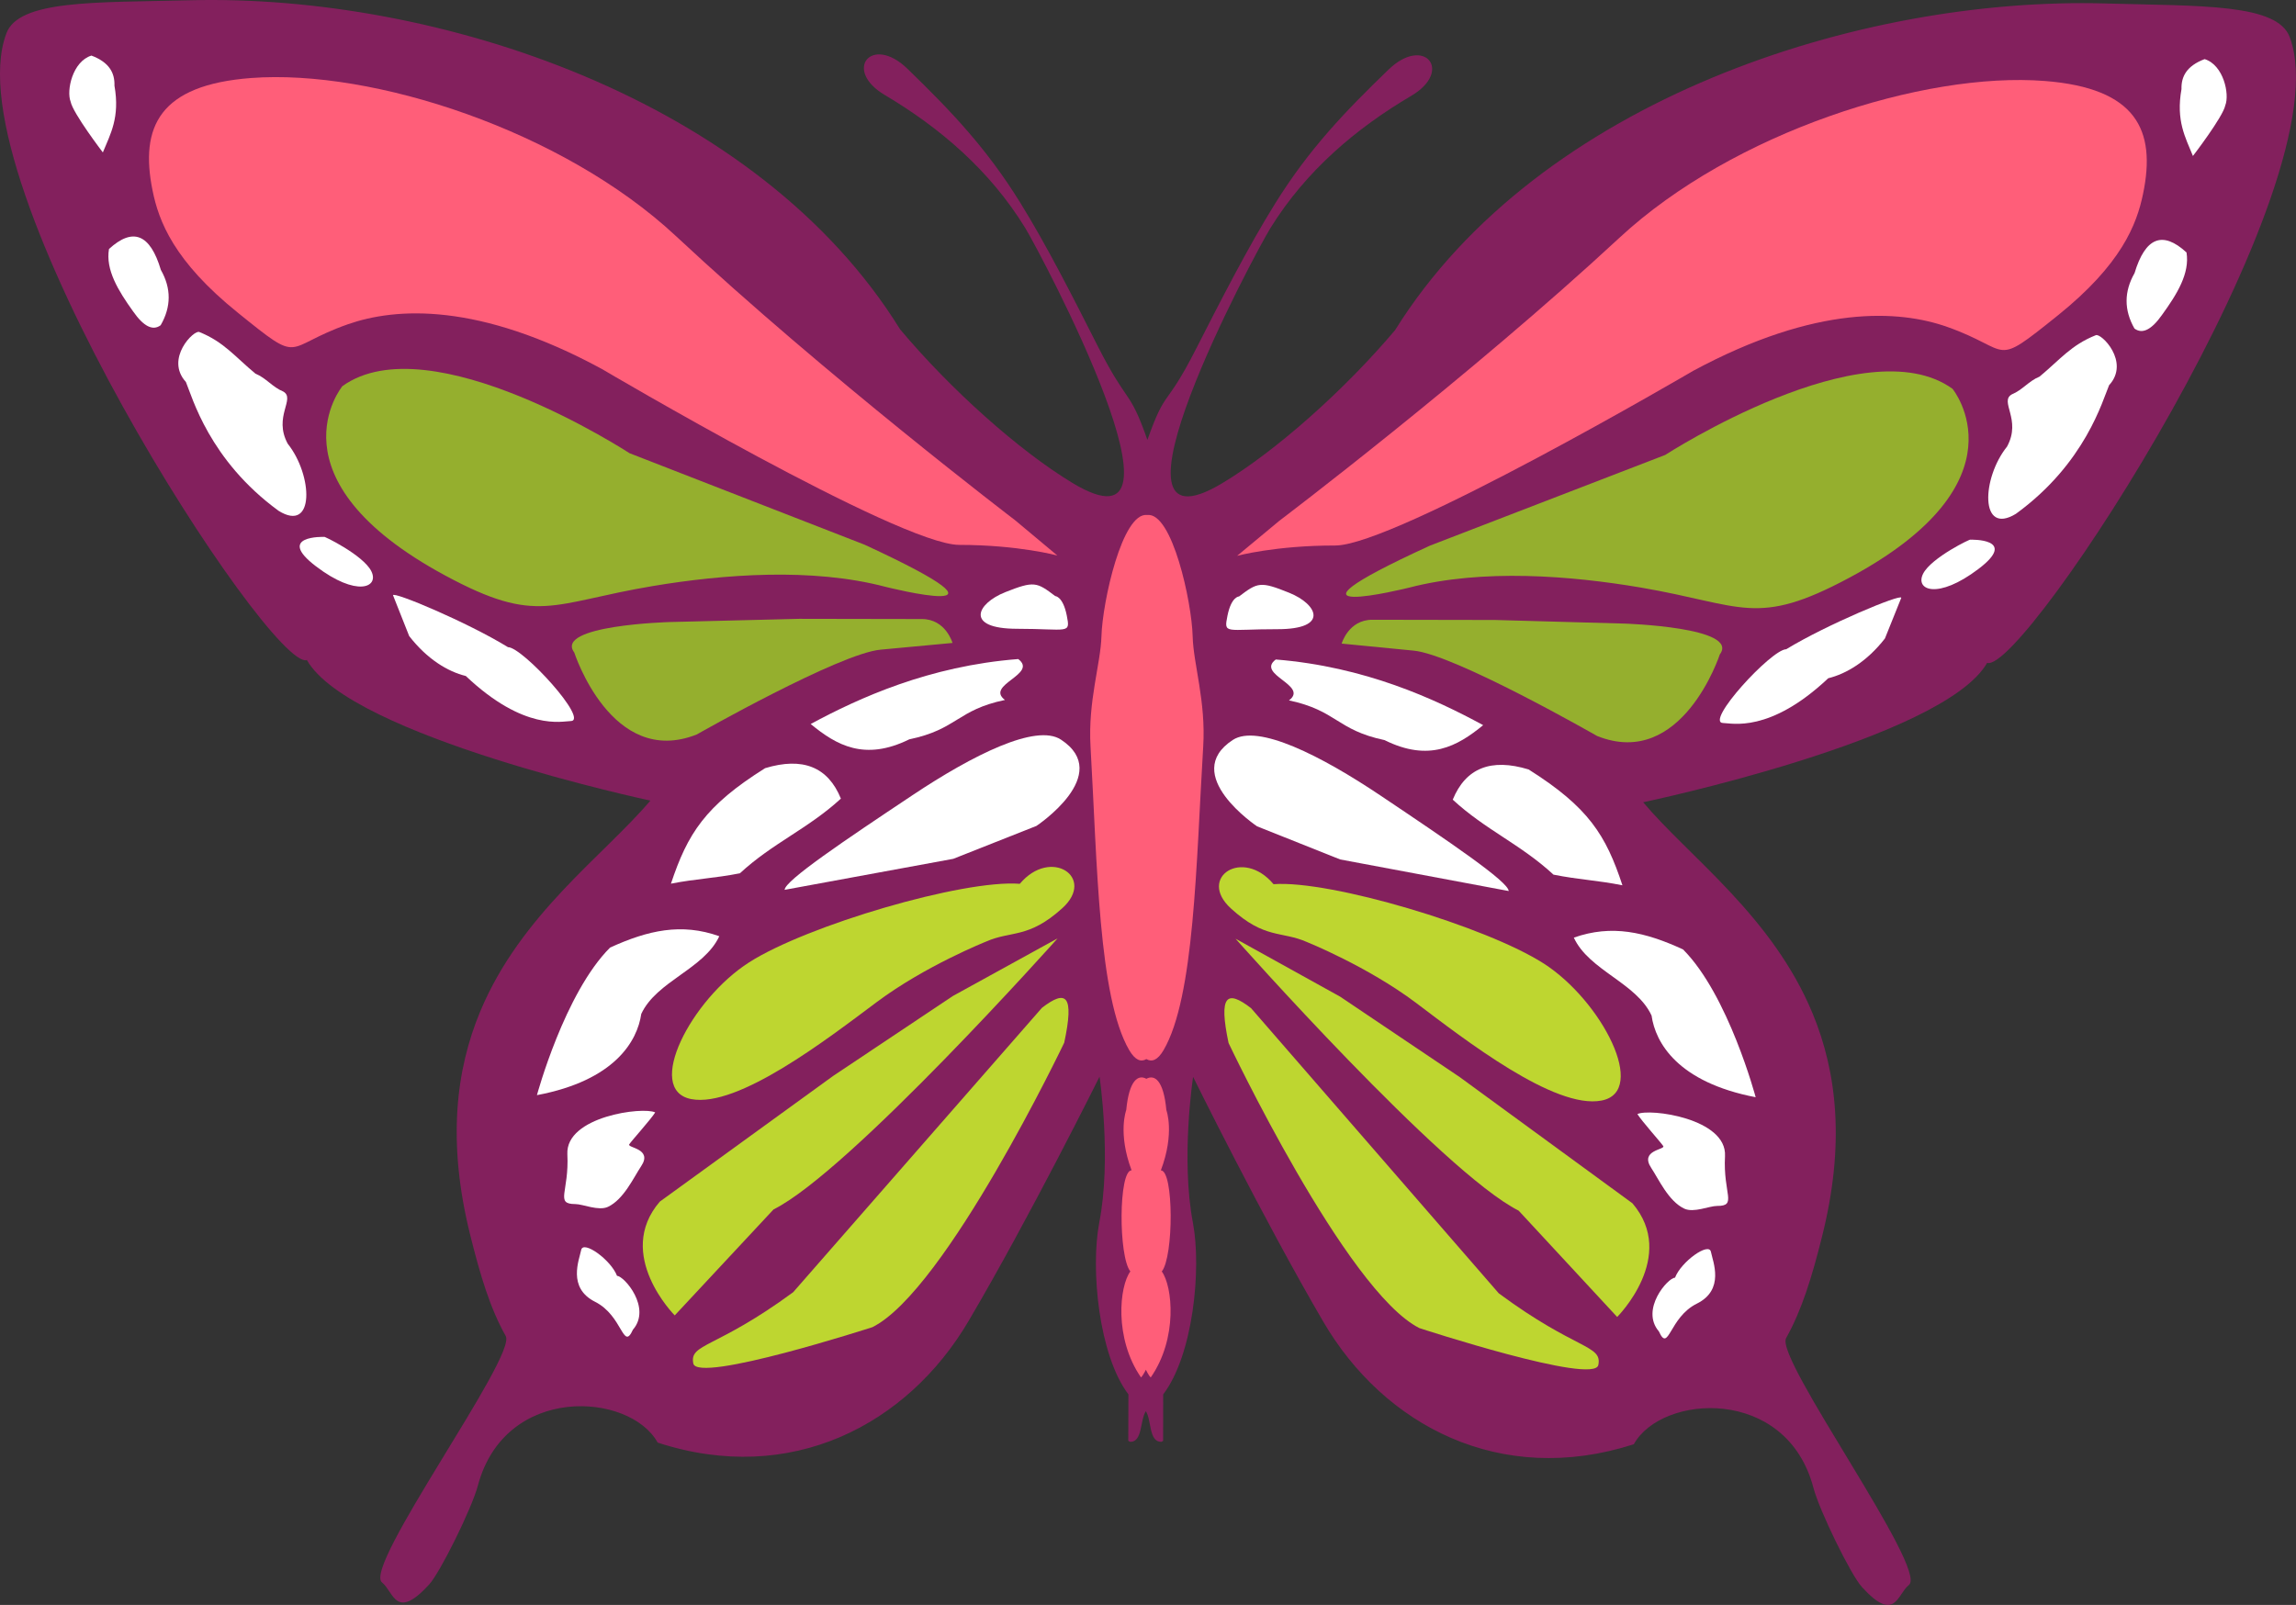 <?xml version="1.0" encoding="utf-8"?>
<!-- Generator: Adobe Illustrator 13.0.0, SVG Export Plug-In . SVG Version: 6.00 Build 14948)  -->
<!DOCTYPE svg PUBLIC "-//W3C//DTD SVG 1.1//EN" "http://www.w3.org/Graphics/SVG/1.1/DTD/svg11.dtd">
<svg version="1.1" id="Layer_1" xmlns="http://www.w3.org/2000/svg" xmlns:xlink="http://www.w3.org/1999/xlink" x="0px" y="0px"
	 width="198.516px" height="138.797px" viewBox="-7.38 37.902 198.516 138.797"
	 enable-background="new -7.38 37.902 198.516 138.797" xml:space="preserve">
<rect x="-7.38" y="37.902" width="198.516" height="138.797" fill="#333333" stroke="none"/>
<g>
	<path fill="#83205D" d="M95.763,143.652c0.756,4.028,0.008,11.463-2.572,14.838l-0.006,4.019c-0.051,0.037-0.108,0.063-0.164,0.084
		c-1.08,0.005-0.824-1.859-1.329-2.651c-0.519,0.794-0.273,2.659-1.344,2.651c-0.062-0.021-0.116-0.05-0.174-0.089l0.011-4.016
		c-2.565-3.392-3.287-10.828-2.521-14.855c1.083-5.538,0.024-12.616,0.024-12.616s-6.052,12.187-11.327,21.133
		c-5.271,8.959-15.352,14.275-26.878,10.509c-2.402-4.361-13.193-5.098-15.543,3.715c-0.53,1.991-3.253,7.503-4.217,8.56
		c-2.904,3.169-3.05,0.644-4.073-0.18c-1.695-1.356,11.682-19.553,10.696-21.312c-1.353-2.404-2.203-5.253-3.063-8.71
		c-2.023-8.09-1.24-14.333,0.866-19.379c3.513-8.402,10.694-13.479,14.704-18.215c0,0-25.945-5.524-29.698-12.155
		C16.05,96.035-11.553,53.468-6.841,40.821c1.047-2.958,7.725-2.69,15.943-2.897c21.237-0.532,48.979,8.49,61.343,28.461
		C74.78,71.551,80.71,76.87,85.352,79.672c11.487,6.939-2.736-19.848-4.095-22.064c-3.073-5.012-7.427-8.696-12.141-11.493
		c-3.646-2.16-1.129-5.265,1.962-2.267c3.755,3.639,6.843,6.869,9.765,11.6c2.288,3.699,4.512,8.085,6.641,12.291
		c2.7,5.333,2.748,3.666,4.343,8.207c1.623-4.576,1.514-2.603,4.151-7.765c2.209-4.326,4.528-8.88,6.902-12.691
		c2.938-4.722,6.036-7.939,9.799-11.573c3.101-2.985,5.614,0.12,1.958,2.275c-4.724,2.783-9.093,6.452-12.184,11.452
		c-1.362,2.211-15.675,28.951-4.168,22.054c4.654-2.789,10.604-8.083,14.954-13.243c12.425-19.931,40.202-28.854,61.438-28.252
		c8.221,0.233,14.891-0.01,15.928,2.945c4.673,12.663-23.074,55.145-26.173,54.078c-3.773,6.612-29.741,12.058-29.741,12.058
		c3.994,4.744,11.166,9.845,14.649,18.26c2.089,5.044,2.847,11.296,0.796,19.38c-0.862,3.45-1.739,6.299-3.087,8.702
		c-0.992,1.756,12.322,19.995,10.618,21.346c-1.026,0.816-1.181,3.348-4.07,0.169c-0.962-1.062-3.662-6.585-4.186-8.575
		c-2.322-8.816-13.118-8.116-15.529-3.763c-11.542,3.72-21.614-1.634-26.85-10.601c-5.24-8.968-11.256-21.171-11.256-21.171
		S94.699,138.099,95.763,143.652z"/>
	<path fill="#FF5E79" d="M91.737,129.493c-0.475,0.283-0.972,0.092-1.483-0.773c-2.665-4.582-2.761-16.137-3.345-26.257
		c-0.229-3.951,0.876-7.125,0.945-9.552c0.086-2.941,1.801-10.751,3.958-10.47c2.16-0.272,3.852,7.54,3.927,10.481
		c0.061,2.429,1.156,5.614,0.912,9.555c-0.615,10.125-0.748,21.674-3.431,26.248C92.712,129.588,92.214,129.774,91.737,129.493z"/>
	<path fill="#FF5E79" d="M91.737,131.198c0.686-0.382,1.485,0.079,1.728,2.705c0,0,0.749,1.977-0.476,5.213
		c1.126,0.003,1.114,7.475,0.08,8.744c0.933,1.271,1.399,5.782-0.953,9.162c-0.05-0.023-0.221-0.252-0.421-0.662
		c-0.204,0.407-0.377,0.636-0.423,0.661c-2.342-3.392-1.863-7.899-0.919-9.164c-1.036-1.275-1.022-8.741,0.105-8.745
		c-1.215-3.242-0.461-5.214-0.461-5.214C90.247,131.268,91.05,130.814,91.737,131.198z"/>
	<path fill="#BED630" d="M84.634,128.076c0,0-10.241,21.446-16.584,24.601c0,0-15.137,4.899-15.486,3.139
		c-0.346-1.755,1.945-1.243,8.635-6.162l21.508-24.593C84.803,123.447,85.521,123.94,84.634,128.076z"/>
	<path fill="#BED630" d="M98.843,128.1c0,0,10.172,21.48,16.501,24.658c0,0,15.119,4.95,15.47,3.192
		c0.358-1.761-1.932-1.257-8.607-6.199l-21.421-24.664C98.692,123.471,97.972,123.963,98.843,128.1z"/>
	<path fill="#BED630" d="M84.062,119.052c0,0-17.994,20.178-24.56,23.443c-2.851,3.06-5.691,6.112-8.543,9.165
		c0,0-5.235-5.254-1.292-9.839c4.995-3.616,9.982-7.243,14.973-10.86c3.461-2.308,6.913-4.619,10.368-6.925
		C78.026,122.372,81.042,120.719,84.062,119.052z"/>
	<path fill="#BED630" d="M99.448,119.083c0,0,17.927,20.227,24.478,23.518c2.84,3.066,5.674,6.13,8.517,9.194
		c0,0,5.254-5.236,1.317-9.834c-4.974-3.636-9.953-7.272-14.934-10.914c-3.445-2.314-6.887-4.634-10.342-6.957
		C105.473,122.421,102.458,120.751,99.448,119.083z"/>
	<path fill="#FFFFFF" d="M48.065,125.587c-0.341,2.346-2.283,5.754-9.02,7.024c0,0,2.385-8.83,6.324-12.762
		c3.282-1.496,6.164-2.151,9.443-0.981C53.492,121.71,49.388,122.743,48.065,125.587z"/>
	<path fill="#FFFFFF" d="M135.418,125.732c0.331,2.352,2.266,5.764,9,7.059c0,0-2.353-8.844-6.279-12.781
		c-3.28-1.511-6.16-2.179-9.443-1.021C130.006,121.833,134.109,122.889,135.418,125.732z"/>
	<path fill="#FFFFFF" d="M60.46,114.856c0.01-0.793,5.167-4.263,11.065-8.192c5.207-3.47,10.676-6.215,12.829-4.798
		c4.586,3.013-2.124,7.463-2.124,7.463l-7.189,2.845L60.46,114.856z"/>
	<path fill="#FFFFFF" d="M123.064,114.959c-0.006-0.796-5.151-4.277-11.038-8.227c-5.198-3.491-10.656-6.248-12.812-4.841
		c-4.598,2.999,2.094,7.472,2.094,7.472l7.186,2.865L123.064,114.959z"/>
	<path fill="#FFFFFF" d="M50.631,114.323c2.185-0.429,3.771-0.464,5.962-0.898c2.842-2.624,5.888-3.845,8.732-6.458
		c-1.114-2.74-3.298-3.618-6.551-2.633C53.58,107.594,52.074,109.994,50.631,114.323z"/>
	<path fill="#FFFFFF" d="M132.898,114.463c-2.187-0.438-3.775-0.484-5.961-0.921c-2.837-2.626-5.875-3.864-8.71-6.484
		c1.12-2.739,3.313-3.607,6.562-2.611C129.967,107.713,131.469,110.125,132.898,114.463z"/>
	<path fill="#FFFFFF" d="M62.713,100.515c2.236,1.844,4.672,3.223,8.525,1.326c4.154-0.865,4.117-2.536,8.271-3.406
		c-1.746-1.316,2.896-2.219,1.149-3.537C72.951,95.494,66.895,98.26,62.713,100.515z"/>
	<path fill="#FFFFFF" d="M120.856,100.614c-2.236,1.834-4.684,3.204-8.527,1.293c-4.152-0.877-4.107-2.553-8.263-3.434
		c1.754-1.309-2.889-2.228-1.14-3.537C110.639,95.556,116.68,98.344,120.856,100.614z"/>
	<path fill="#FF5E79" d="M80.406,82.907c0,0-16.346-12.457-29.357-24.601C41.283,49.2,24.85,43.851,14.332,44.648
		c-7.904,0.597-9.648,4.196-8.52,9.736c0.534,2.645,1.832,6.096,7.37,10.559c5.7,4.606,3.805,3.008,9.523,1
		c4.132-1.442,11.273-1.931,21.958,3.872c0,0,25.741,15.2,30.892,15.209c5.15,0.005,8.486,0.921,8.486,0.921L80.406,82.907z"/>
	<path fill="#FF5E79" d="M103.226,82.946c0,0,16.385-12.398,29.44-24.505c9.79-9.073,26.239-14.364,36.762-13.535
		c7.9,0.622,9.636,4.228,8.484,9.761c-0.545,2.641-1.858,6.091-7.402,10.54c-5.722,4.586-3.814,2.984-9.536,0.963
		c-4.119-1.451-11.264-1.961-21.964,3.804c0,0-25.786,15.109-30.943,15.104c-5.151-0.007-8.483,0.893-8.483,0.893L103.226,82.946z"
		/>
	<path fill="#95AF2E" d="M47.053,77.097c0,0-17.238-11.249-24.827-5.803c0,0-6.62,8.012,8.894,16.382
		c8.03,4.334,9.137,2.377,17.98,0.901c6.063-1.01,13.72-1.604,20.084,0.075c0,0,13.328,3.354-1.815-3.646L47.053,77.097z"/>
	<path fill="#95AF2E" d="M136.597,77.246c0,0,17.271-11.189,24.842-5.718c0,0,6.595,8.033-8.943,16.347
		c-8.047,4.306-9.146,2.355-17.986,0.843c-6.063-1.031-13.713-1.652-20.081,0.01c0,0-13.342,3.31,1.826-3.639L136.597,77.246z"/>
	<path fill="#95AF2E" d="M50.525,91.697c0,0-10.017,0.271-8.252,2.637c0,0,3.227,10.015,10.594,7.085c0,0,12.386-7.048,15.921-7.336
		l6.188-0.578c0,0-0.584-2.064-2.643-2.067c-2.07-0.004-10.609-0.019-10.609-0.019L50.525,91.697z"/>
	<path fill="#95AF2E" d="M133.075,91.831c0,0,10.02,0.309,8.243,2.665c0,0-3.26,10.009-10.615,7.052c0,0-12.363-7.087-15.895-7.383
		l-6.187-0.605c0,0,0.593-2.064,2.656-2.061c2.059,0.008,10.605,0.019,10.605,0.019L133.075,91.831z"/>
	<path fill="#FFFFFF" d="M14.71,70.218c-1.76-1.455-2.731-2.75-4.847-3.599c-0.433-0.252-3.016,2.295-1.17,4.317
		c0.541,1.281,2.01,6.761,8.021,11.146c3.131,1.937,2.966-3.069,0.784-5.805c-1.277-2.359,0.716-3.896-0.397-4.52
		C16.188,71.39,15.624,70.587,14.71,70.218z"/>
	<path fill="#FFFFFF" d="M168.963,70.473c1.755-1.457,2.733-2.736,4.853-3.578c0.434-0.25,3.015,2.299,1.161,4.318
		c-0.55,1.274-2.037,6.752-8.059,11.125c-3.14,1.917-2.963-3.083-0.767-5.812c1.286-2.354-0.7-3.9,0.42-4.521
		C167.479,71.635,168.042,70.84,168.963,70.473z"/>
	<path fill="#FFFFFF" d="M26.601,89.381c-0.001-0.363,6.417,2.326,9.94,4.489c1.27,0,7.098,6.398,5.402,6.392
		c-0.702,0.004-3.983,0.902-9.05-3.9c-1.554-0.377-3.344-1.454-4.895-3.454C27.535,91.737,27.067,90.562,26.601,89.381z"/>
	<path fill="#FFFFFF" d="M157.008,89.6c0.002-0.369-6.425,2.302-9.95,4.45c-1.273,0.002-7.128,6.376-5.434,6.381
		c0.704,0,3.991,0.913,9.07-3.874c1.555-0.38,3.347-1.44,4.9-3.439C156.069,91.946,156.537,90.77,157.008,89.6z"/>
	<path fill="#FFFFFF" d="M20.646,84.333c0,0-4.236-0.146-0.714,2.539c3.522,2.686,5.496,1.841,4.794,0.431
		C24.026,85.891,20.499,84.191,20.646,84.333z"/>
	<path fill="#FFFFFF" d="M162.981,84.575c0,0,4.23-0.139,0.697,2.533c-3.526,2.674-5.493,1.83-4.786,0.417
		C159.6,86.117,163.125,84.43,162.981,84.575z"/>
	<path fill="#FFFFFF" d="M4.127,64.831c-1.296-1.806-2.389-3.599-2.084-5.394c2.066-1.897,3.564-1.297,4.485,1.806
		c0.907,1.594,0.902,3.188-0.016,4.785C5.833,66.536,5.036,66.134,4.127,64.831z"/>
	<path fill="#FFFFFF" d="M179.561,65.121c1.299-1.792,2.401-3.587,2.109-5.385c-2.067-1.904-3.563-1.31-4.493,1.786
		c-0.914,1.599-0.918,3.194-0.009,4.792C177.85,66.821,178.646,66.425,179.561,65.121z"/>
	<path fill="#FFFFFF" d="M0.526,42.708c-1.636,0.506-2.179,3.022-1.799,3.987c0.194,0.998,2.786,4.39,2.786,4.39
		c0.655-1.601,1.489-3.022,1.003-5.776C2.55,44.226,2.087,43.297,0.526,42.708z"/>
	<path fill="#FFFFFF" d="M183.236,43.014c1.635,0.506,2.17,3.028,1.788,3.996c-0.197,0.995-2.8,4.381-2.8,4.381
		c-0.648-1.606-1.479-3.034-0.989-5.785C181.206,44.523,181.678,43.599,183.236,43.014z"/>
	<path fill="#BED630" d="M80.795,114.335c-4.901-0.384-18.408,3.595-23.407,6.793c-4.998,3.192-9.069,11.023-5.013,11.823
		c4.053,0.793,11.839-5.245,16.046-8.385c4.212-3.15,9.477-5.243,9.477-5.243c2.184-0.96,3.64-0.226,6.574-2.882
		C87.406,113.781,83.465,111.147,80.795,114.335z"/>
	<path fill="#BED630" d="M102.733,114.368c4.899-0.37,18.393,3.66,23.382,6.873c4.99,3.216,9.034,11.054,4.977,11.838
		c-4.059,0.788-11.829-5.272-16.026-8.438c-4.2-3.164-9.455-5.275-9.455-5.275c-2.188-0.965-3.641-0.231-6.565-2.902
		C96.12,113.795,100.068,111.176,102.733,114.368z"/>
	<path fill="#FFFFFF" d="M83.858,89.453c-1.603-1.218-1.823-1.329-4.325-0.338c-2.496,0.996-3.492,3.153,0.998,3.165
		c4.486,0.003,4.651,0.505,4.322-1.159C84.519,89.462,83.858,89.453,83.858,89.453z"/>
	<path fill="#FFFFFF" d="M99.749,89.485c1.613-1.221,1.835-1.328,4.325-0.324c2.49,0.998,3.484,3.159-1.004,3.154
		c-4.489-0.007-4.655,0.489-4.32-1.17C99.086,89.482,99.749,89.485,99.749,89.485z"/>
	<path fill="#FFFFFF" d="M49.27,134.106c-1.034-0.517-7.756,0.334-7.595,3.615c0.168,3.268-1.096,4.306,0.685,4.311
		c0.664,0.001,2.007,0.62,2.826,0.24c1.367-0.646,2.22-2.541,2.866-3.509c1.041-1.547-1.226-1.58-1.025-1.899
		C47.229,136.55,48.867,134.746,49.27,134.106z"/>
	<path fill="#FFFFFF" d="M134.191,134.249c1.035-0.513,7.758,0.362,7.576,3.637c-0.177,3.277,1.091,4.313-0.689,4.307
		c-0.674,0-2.011,0.619-2.83,0.235c-1.37-0.646-2.213-2.547-2.857-3.518c-1.035-1.553,1.235-1.577,1.038-1.894
		C136.223,136.7,134.591,134.884,134.191,134.249z"/>
	<path fill="#FFFFFF" d="M45.97,148.241c-0.517-1.377-2.923-3.108-3.099-2.243c-0.173,0.862-1.213,3.27,1.2,4.485
		c2.411,1.211,2.405,4.313,3.271,2.415C48.982,151.004,46.576,148.242,45.97,148.241z"/>
	<path fill="#FFFFFF" d="M137.445,148.399c0.52-1.384,2.931-3.103,3.104-2.239c0.175,0.861,1.21,3.28-1.215,4.481
		c-2.413,1.197-2.423,4.306-3.28,2.407C134.42,151.146,136.84,148.392,137.445,148.399z"/>
</g>
</svg>
